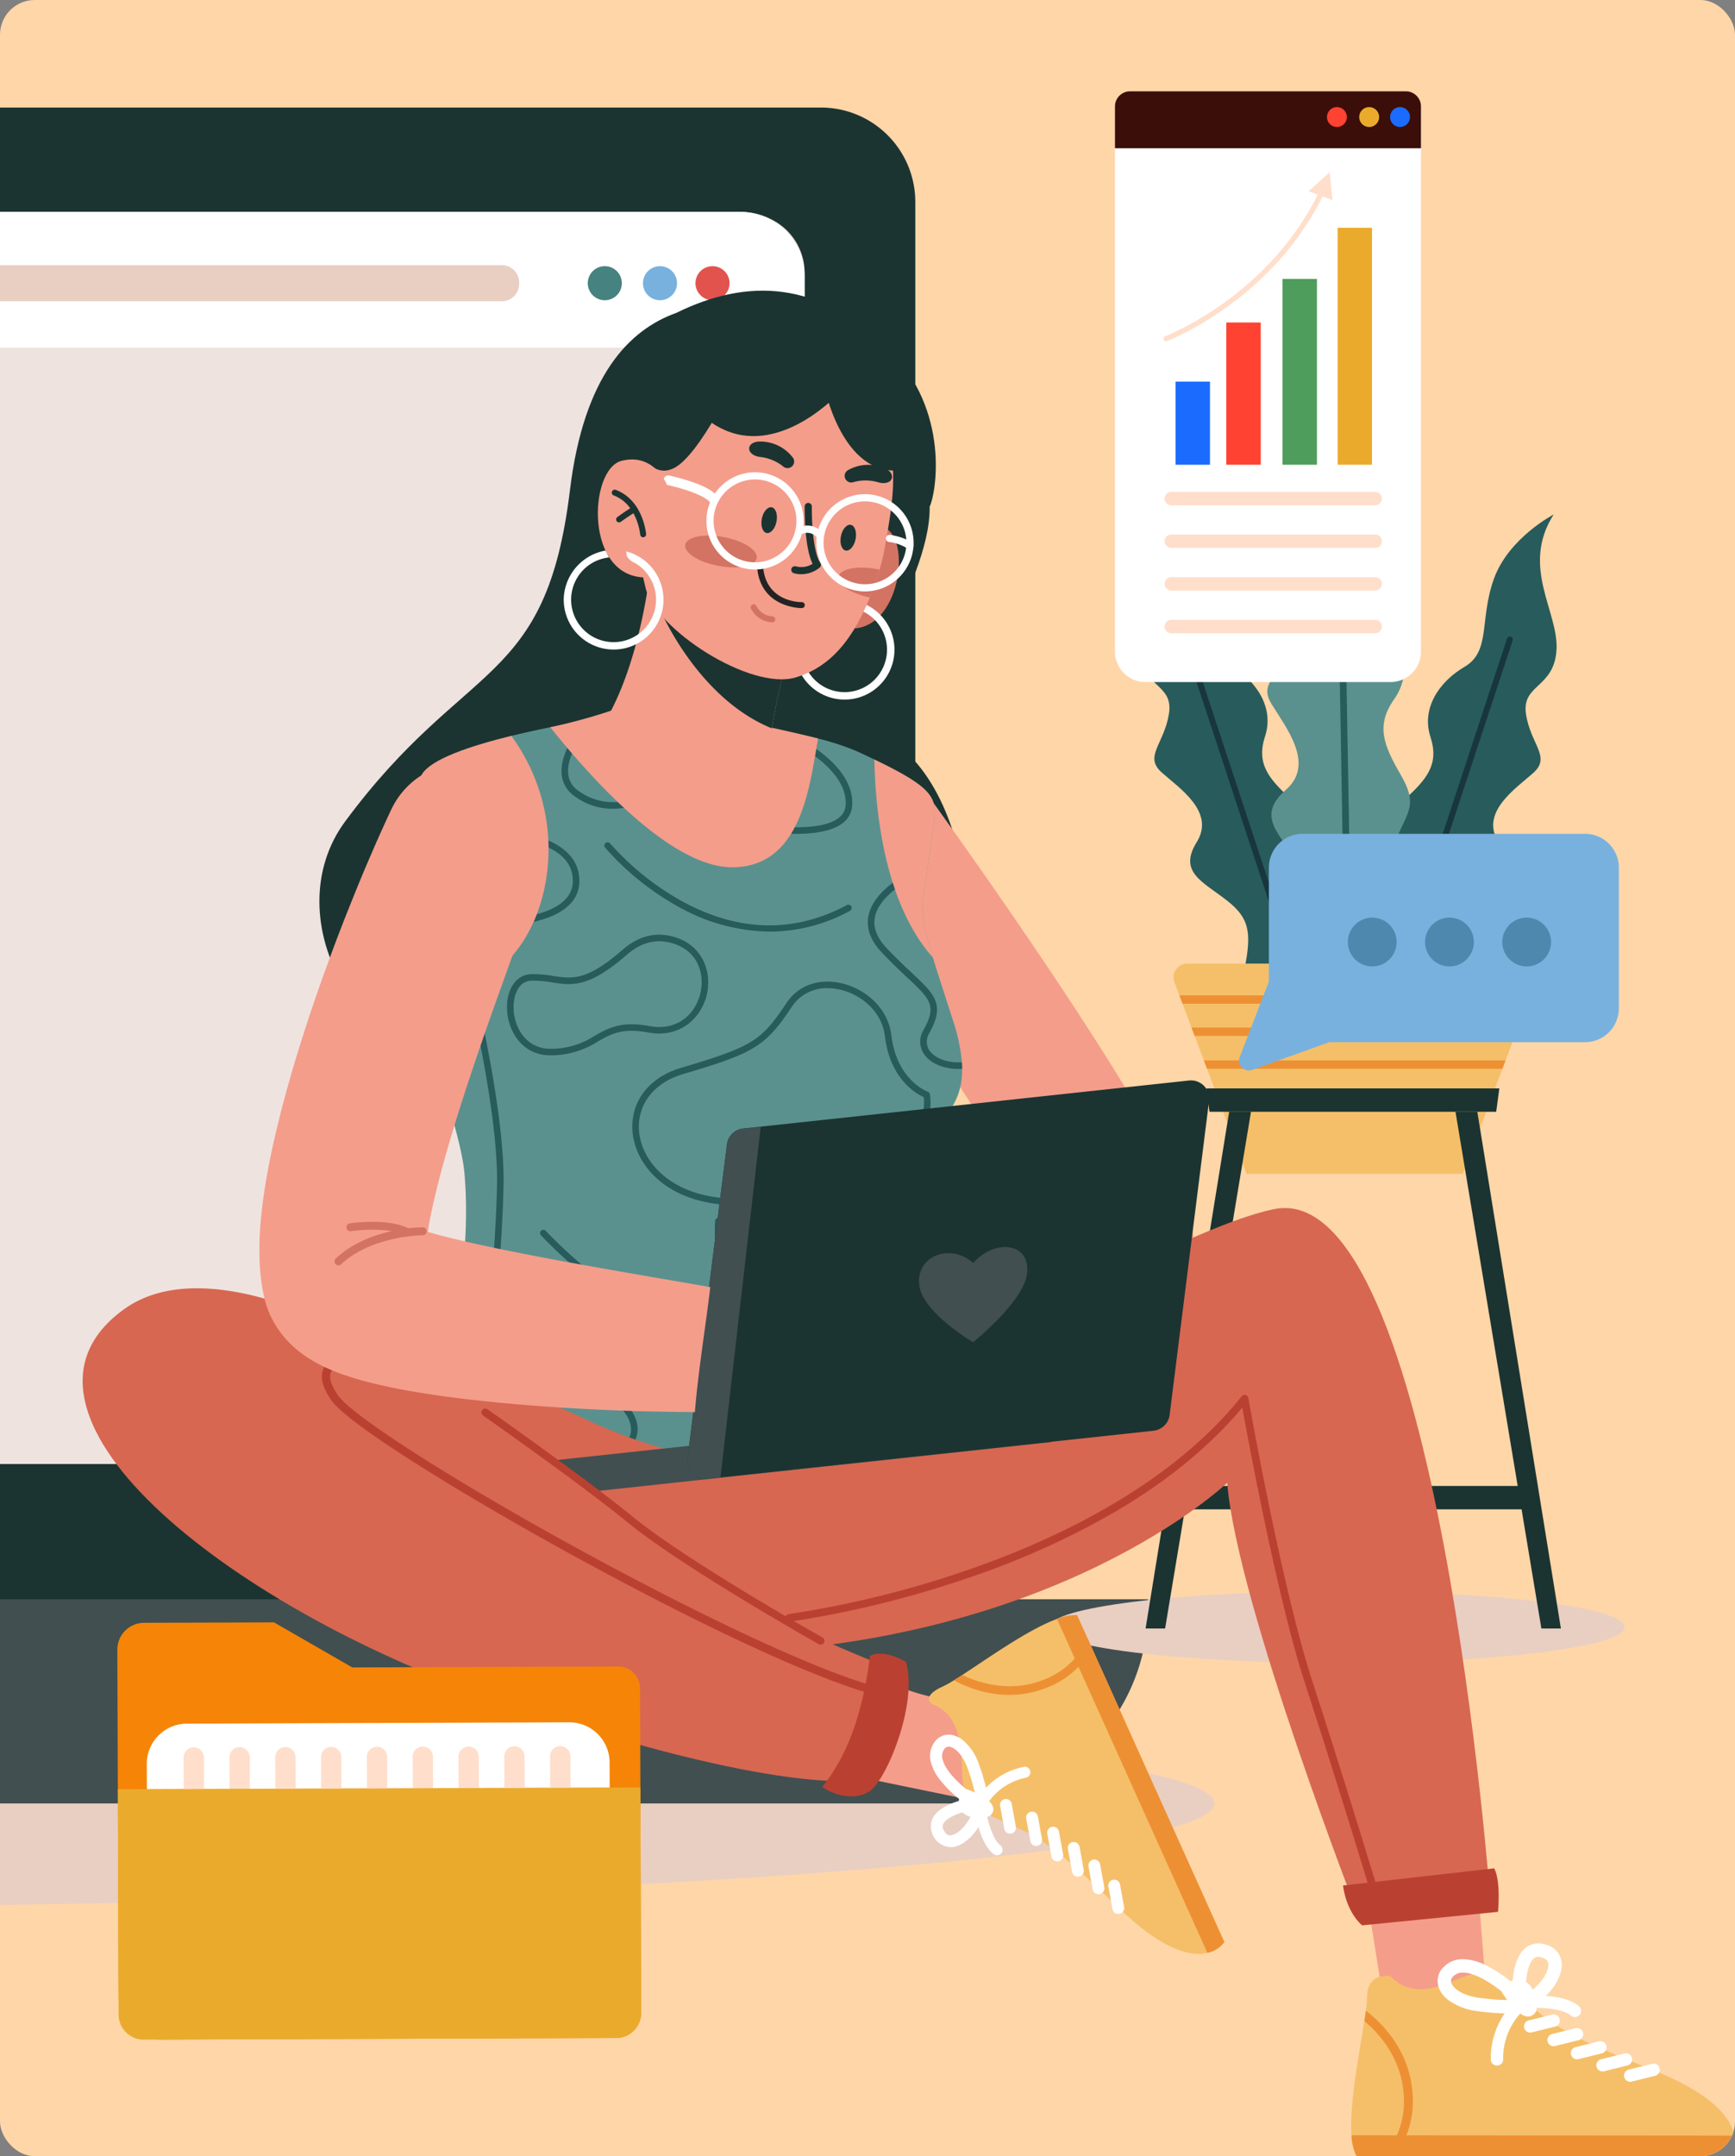 <svg xmlns="http://www.w3.org/2000/svg" xmlns:xlink="http://www.w3.org/1999/xlink" width="400" height="497" viewBox="0 0 400 497">
  <rect x="0" y="0" width="400" height="497" fill="#808080" stroke="none"/>
  <defs>
    <clipPath id="clip-path">
      <rect id="Rectángulo_406292" data-name="Rectángulo 406292" width="400" height="497" rx="8" transform="translate(180 3574)" fill="#3e7dad"/>
    </clipPath>
    <clipPath id="clip-path-2">
      <rect id="Rectángulo_406284" data-name="Rectángulo 406284" width="714.172" height="414.869" fill="none"/>
    </clipPath>
    <clipPath id="clip-path-3">
      <rect id="Rectángulo_406285" data-name="Rectángulo 406285" width="132.603" height="286.792" fill="none"/>
    </clipPath>
    <clipPath id="clip-path-4">
      <rect id="Rectángulo_406283" data-name="Rectángulo 406283" width="380.949" height="430.058" fill="none"/>
    </clipPath>
    <clipPath id="clip-path-5">
      <rect id="Rectángulo_406290" data-name="Rectángulo 406290" width="70.551" height="136.169" fill="none"/>
    </clipPath>
    <clipPath id="clip-path-6">
      <rect id="Rectángulo_406291" data-name="Rectángulo 406291" width="120.766" height="96.186" fill="none"/>
    </clipPath>
  </defs>
  <g id="Enmascarar_grupo_1098752" data-name="Enmascarar grupo 1098752" transform="translate(-180 -3574)" clip-path="url(#clip-path)">
    <g id="Grupo_1113228" data-name="Grupo 1113228">
      <rect id="Rectángulo_405481" data-name="Rectángulo 405481" width="400" height="497" rx="8" transform="translate(180 3574)" fill="#fed6a8"/>
      <g id="Grupo_1113221" data-name="Grupo 1113221" transform="translate(-254.223 3598.789)">
        <g id="Grupo_1113220" data-name="Grupo 1113220" clip-path="url(#clip-path-2)">
          <path id="Trazado_906315" data-name="Trazado 906315" d="M714.172,326.339c0,13.252-159.873,23.995-357.085,23.995S0,339.591,0,326.339s159.873-23.995,357.087-23.995,357.085,10.743,357.085,23.995" transform="translate(0 64.535)" fill="#e9cec2"/>
          <path id="Trazado_906316" data-name="Trazado 906316" d="M632.8,21.762V334.469a21.762,21.762,0,0,1-21.762,21.762H80.052A21.761,21.761,0,0,1,58.29,334.469V21.762A21.762,21.762,0,0,1,80.052,0H611.039A21.761,21.761,0,0,1,632.8,21.762" transform="translate(12.442)" fill="#1b3431"/>
          <path id="Trazado_906317" data-name="Trazado 906317" d="M602.791,33.723V294.544c0,7.675-6.639,13.9-14.832,13.9H94.16a15.25,15.25,0,0,1-11.035-4.612,13.345,13.345,0,0,1-3.8-9.287V33.723c0-7.674,6.645-13.9,14.838-13.9h493.8a15.47,15.47,0,0,1,7.505,1.911,13.748,13.748,0,0,1,7.327,11.986" transform="translate(16.931 4.232)" fill="#efe3df"/>
          <path id="Trazado_906318" data-name="Trazado 906318" d="M695.907,283.36v1.982a45.082,45.082,0,0,1-45.087,45.087H59.151a45.085,45.085,0,0,1-45.087-45.087V283.36Z" transform="translate(3.002 60.483)" fill="#414f50"/>
          <path id="Trazado_906319" data-name="Trazado 906319" d="M301.458,303.9a6.517,6.517,0,1,1-6.517-6.517,6.518,6.518,0,0,1,6.517,6.517" transform="translate(61.564 63.476)" fill="#1b3431"/>
          <path id="Trazado_906320" data-name="Trazado 906320" d="M282.486,303.9a6.517,6.517,0,1,1-6.517-6.517,6.518,6.518,0,0,1,6.517,6.517" transform="translate(57.514 63.476)" fill="#1b3431"/>
          <path id="Trazado_906321" data-name="Trazado 906321" d="M320.43,303.9a6.517,6.517,0,1,1-6.517-6.517,6.518,6.518,0,0,1,6.517,6.517" transform="translate(65.613 63.476)" fill="#1b3431"/>
          <path id="Trazado_906322" data-name="Trazado 906322" d="M508.795,303.9a6.517,6.517,0,1,1-6.517-6.517,6.518,6.518,0,0,1,6.517,6.517" transform="translate(105.82 63.476)" fill="#d76751"/>
          <path id="Trazado_906323" data-name="Trazado 906323" d="M527.767,303.9a6.517,6.517,0,1,1-6.517-6.517,6.517,6.517,0,0,1,6.517,6.517" transform="translate(109.869 63.476)" fill="#f5bf69"/>
          <path id="Trazado_906324" data-name="Trazado 906324" d="M232.039,283.36v.453c0,3.571,2.391,6.464,5.339,6.464h139.2c2.949,0,5.339-2.893,5.339-6.464v-.453Z" transform="translate(49.529 60.483)" fill="#647a7a"/>
          <path id="Trazado_906325" data-name="Trazado 906325" d="M602.791,34.662V51.09H79.322V34.662A14.851,14.851,0,0,1,94.16,19.825h493.8a14.851,14.851,0,0,1,14.832,14.837" transform="translate(16.931 4.232)" fill="#fff"/>
          <path id="Trazado_906326" data-name="Trazado 906326" d="M477.368,34.058a3.926,3.926,0,1,1-3.925-3.926,3.925,3.925,0,0,1,3.925,3.926" transform="translate(100.218 6.432)" fill="#468280"/>
          <path id="Trazado_906327" data-name="Trazado 906327" d="M487.852,34.058a3.926,3.926,0,1,1-3.926-3.926,3.926,3.926,0,0,1,3.926,3.926" transform="translate(102.456 6.432)" fill="#78b1de"/>
          <path id="Trazado_906328" data-name="Trazado 906328" d="M497.829,34.058a3.925,3.925,0,1,1-3.925-3.926,3.925,3.925,0,0,1,3.925,3.926" transform="translate(104.586 6.432)" fill="#e2534d"/>
          <path id="Trazado_906329" data-name="Trazado 906329" d="M524.037,38.251H125.314a3.984,3.984,0,0,1-3.972-3.973v-.36a3.984,3.984,0,0,1,3.972-3.973H524.037a3.984,3.984,0,0,1,3.973,3.973v.362a3.984,3.984,0,0,1-3.973,3.972" transform="translate(25.9 6.392)" fill="#e9cec2"/>
          <path id="Trazado_906330" data-name="Trazado 906330" d="M101.186,34.167v3.844a.705.705,0,0,1-1.058.61L96.8,36.7l-3.328-1.922a.7.7,0,0,1,0-1.221L96.8,31.635l3.328-1.922a.705.705,0,0,1,1.058.61Z" transform="translate(19.876 6.322)" fill="#1b3431"/>
          <path id="Trazado_906331" data-name="Trazado 906331" d="M104.587,34.167v3.844a.7.7,0,0,0,1.057.61l3.33-1.922,3.328-1.922a.7.7,0,0,0,0-1.221l-3.328-1.922-3.33-1.922a.7.7,0,0,0-1.057.61Z" transform="translate(22.324 6.322)" fill="#1b3431"/>
        </g>
      </g>
      <g id="Grupo_1113223" data-name="Grupo 1113223" transform="translate(421.953 3670.505)">
        <g id="Grupo_1113222" data-name="Grupo 1113222" clip-path="url(#clip-path-3)">
          <path id="Trazado_906332" data-name="Trazado 906332" d="M132.6,233.5c0,4.557-29.686,8.251-66.3,8.251S0,238.056,0,233.5s29.685-8.251,66.3-8.251,66.3,3.694,66.3,8.251" transform="translate(0 45.042)" fill="#e9cec2"/>
          <path id="Trazado_906333" data-name="Trazado 906333" d="M52.937,131.546S39.148,134.6,41.2,124.981s1.9-13.167-3.707-17.539-11.243-6.533-6.95-13.456-3.852-12.306-8.059-16.032.541-6.537,1.656-13.581-6.464-5.987-7.058-14.86,8.418-19.243.668-31.456c0,0,10.41,5.4,13.828,14.881s.659,16.808,6.807,20.411,10,9.839,7.911,16.237.877,9.791,5.918,14.457,3.7,6.521,3.072,12.226.632,4.356,6.4,12.151,5.918,20.569-8.753,23.126" transform="translate(3.41 3.611)" fill="#285b5c"/>
          <path id="Trazado_906334" data-name="Trazado 906334" d="M53.208,126.409a.605.605,0,0,1-.07-.149L25.549,42.521a.687.687,0,0,1,.436-.866l.013,0a.688.688,0,0,1,.856.442l27.588,83.736a.641.641,0,0,1,.035.205Z" transform="translate(5.102 8.323)" fill="#18363e"/>
          <path id="Trazado_906335" data-name="Trazado 906335" d="M69.744,131.3s13.714,3.038,11.677-6.53-1.889-13.1,3.686-17.446,11.184-6.5,6.914-13.384,3.831-12.24,8.017-15.946-.54-6.5-1.648-13.509,6.429-5.955,7.021-14.781-8.375-19.142-.665-31.289c0,0-10.355,5.369-13.756,14.8s-.655,16.718-6.771,20.3-9.947,9.786-7.868,16.15-.875,9.739-5.889,14.38-3.679,6.486-3.055,12.162-.629,4.333-6.369,12.086-5.887,20.461,8.707,23" transform="translate(11.481 3.682)" fill="#285b5c"/>
          <path id="Trazado_906336" data-name="Trazado 906336" d="M65.01,125.819a.706.706,0,0,1,.035-.2L92.487,42.321a.685.685,0,0,1,.851-.439l.013,0a.682.682,0,0,1,.433.862L66.342,126.043a.617.617,0,0,1-.07.148Z" transform="translate(13 8.369)" fill="#18363e"/>
          <path id="Trazado_906337" data-name="Trazado 906337" d="M57.626,133.241s-15.782-1.307-10.393-10.931,6.405-13.472,1.855-20.017-9.872-10.73-2.977-16.72S46.073,71.115,42.8,65.726s2.752-6.822,6.284-14-4.934-8.558-2.626-18.26S61.871,15.655,57.626,0c0,0,9.356,9.239,9.87,20.53s-4.875,18.222.514,24.124,7.442,13.858,3.079,20.017S68.78,75.45,72.629,82.122s1.8,8.213-.77,14.115-.77,4.875,2.822,15.141-.492,24-17.055,21.862" transform="translate(8.371)" fill="#5a918e"/>
          <path id="Trazado_906338" data-name="Trazado 906338" d="M57.164,127.834a.7.7,0,0,1-.025-.182L55.4,28.8a.77.77,0,0,1,.754-.784h.016a.772.772,0,0,1,.77.757l1.74,98.851a.78.78,0,0,1-.031.23Z" transform="translate(11.078 5.602)" fill="#285b5c"/>
          <path id="Trazado_906339" data-name="Trazado 906339" d="M107.176,108.969,106.034,112l-.721,1.921-2.072,5.5-.724,1.92-2.129,5.648-.721,1.918L90.54,153.14H40.68L31.553,128.9l-.721-1.918L28.7,121.339l-.725-1.92-2.071-5.5L25.187,112l-1.144-3.03a3.174,3.174,0,0,1,2.971-4.295h77.19a3.176,3.176,0,0,1,2.971,4.295" transform="translate(4.766 20.931)" fill="#f5bf69"/>
          <path id="Trazado_906340" data-name="Trazado 906340" d="M105.807,110.779l-.721,1.92h-79.4l-.721-1.92Z" transform="translate(4.991 22.152)" fill="#ed9033"/>
          <path id="Trazado_906341" data-name="Trazado 906341" d="M102.549,116.962l-.725,1.92H28.012l-.724-1.92Z" transform="translate(5.457 23.389)" fill="#ed9033"/>
          <path id="Trazado_906342" data-name="Trazado 906342" d="M99.221,123.27l-.721,1.918H30.386l-.721-1.918Z" transform="translate(5.932 24.65)" fill="#ed9033"/>
          <path id="Trazado_906343" data-name="Trazado 906343" d="M96.965,134.037h-66.1l-.719-5.384H97.685Z" transform="translate(6.027 25.727)" fill="#1b3431"/>
          <path id="Trazado_906344" data-name="Trazado 906344" d="M106,210.4H24.816l-.883-5.384h82.954Z" transform="translate(4.786 40.996)" fill="#1b3431"/>
          <path id="Trazado_906345" data-name="Trazado 906345" d="M102.311,252.24,83.043,133.14H78.008l19.8,119.1Z" transform="translate(15.599 26.624)" fill="#1b3431"/>
          <path id="Trazado_906346" data-name="Trazado 906346" d="M22.967,252.24l19.8-119.1H37.734L18.467,252.24Z" transform="translate(3.693 26.624)" fill="#1b3431"/>
        </g>
      </g>
      <g id="Grupo_1113219" data-name="Grupo 1113219" transform="translate(199.051 3641)">
        <g id="Grupo_1113218" data-name="Grupo 1113218" clip-path="url(#clip-path-4)">
          <path id="Trazado_906222" data-name="Trazado 906222" d="M141.643,180.263c36.1-1.743,68.424-13.235,89.333-9.267s20.564-50.051-.406-66.135c-15.6-11.966,7.408-35.824,7.222-55.094,1.393-2.769,4.969-22.143-9.684-36.5C212.17-2.338,195.82-2.967,179.37,5.122c-10.805,3.87-21.3,14.36-24.518,40.87-5.55,45.658-23.969,38.682-51.846,76.382-16.294,22.033,2.541,59.635,38.637,57.889" transform="translate(-42.505 0)" fill="#1b3431"/>
          <path id="Trazado_906223" data-name="Trazado 906223" d="M97.618,68.036l5.151,7.218,5.073,7.2q5.05,7.218,10.025,14.5c6.631,9.721,13.168,19.523,19.529,29.621,3.177,5.06,6.31,10.18,9.367,15.546,1.527,2.694,3.035,5.43,4.519,8.368.744,1.462,1.48,3,2.213,4.628a58.822,58.822,0,0,1,2.191,5.565l.067.2.069.224.139.452.268.9.27,1.064c.086.352.18.744.226.979.113.54.222,1.121.328,1.759s.2,1.334.283,2.176a24.473,24.473,0,0,1,.1,3.19l-.029.56-.02.284-.029.324c-.02.222-.04.421-.071.662s-.071.51-.113.764a18.072,18.072,0,0,1-1.289,4.329,17.015,17.015,0,0,1-.771,1.535q-.241.421-.5.829c-.08.128-.188.29-.3.445l-.33.463c-.23.31-.452.594-.713.9-.281.328-.574.649-.879.957-.151.153-.306.3-.463.452s-.348.315-.525.468c-.361.308-.735.6-1.117.882A16.921,16.921,0,0,1,147.751,187c-.443.211-.895.406-1.352.58s-.88.308-1.332.437c-.222.064-.445.122-.669.177s-.448.1-.645.142q-.612.12-1.232.2c-.2.024-.432.051-.6.064l-.543.036q-.544.03-1.088.027c-.328,0-.623-.016-.937-.036l-.463-.035-.436-.046c-.259-.031-.518-.066-.775-.108s-.536-.093-.731-.135c-.213-.044-.428-.093-.642-.144s-.439-.111-.6-.159c-.346-.1-.727-.217-1.035-.324a19.131,19.131,0,0,1-2.8-1.234c-.37-.2-.654-.365-.959-.547l-.4-.25-.374-.241-.348-.235-.312-.219c-.215-.151-.386-.281-.576-.421-.72-.543-1.276-1.015-1.784-1.462-1-.886-1.775-1.657-2.49-2.4-1.411-1.469-2.561-2.8-3.66-4.116-2.175-2.616-4.085-5.126-5.942-7.648-.926-1.258-1.83-2.515-2.723-3.779l-1.332-1.9-1.362-1.992a15.868,15.868,0,0,1,26.111-18.038l.177.255,1.112,1.6,1.181,1.661c.793,1.1,1.593,2.2,2.4,3.279,1.6,2.149,3.239,4.251,4.8,6.092.771.911,1.535,1.768,2.145,2.39.3.3.563.55.653.623.038.033.04.027-.1-.078l-.137-.1-.21-.144-.144-.095-.17-.1c-.146-.089-.275-.162-.483-.277a12.482,12.482,0,0,0-1.812-.789c-.222-.077-.516-.171-.775-.242l-.468-.124q-.254-.063-.509-.115c-.151-.029-.392-.077-.6-.109s-.427-.064-.642-.087l-.368-.04-.394-.031c-.268-.016-.518-.026-.8-.027-.315,0-.634,0-.951.02l-.474.035-.534.057c-.366.044-.735.1-1.1.177l-.578.126c-.2.049-.4.1-.6.159-.41.117-.778.241-1.2.4s-.828.332-1.229.525a15.117,15.117,0,0,0-2.3,1.371c-.348.248-.685.514-1.012.795-.159.139-.326.29-.472.425s-.281.266-.417.4c-.272.273-.534.561-.784.857-.231.273-.428.52-.631.793-.1.135-.2.27-.29.408l-.259.388q-.224.35-.43.711c-.292.527-.461.869-.649,1.294a13.594,13.594,0,0,0-.993,3.281c-.029.164-.053.328-.073.494l-.044.392-.027.337-.015.286a8.279,8.279,0,0,0,.015,1.013c.011.118.011.1-.005.016s-.038-.211-.077-.383c-.024-.122-.026-.082-.026-.082l.005.007c-.016-.047-.033-.093-.046-.14l-.02-.071-.009-.036-.022-.058c-.191-.572-.567-1.524-1.028-2.535s-.981-2.105-1.558-3.235c-1.141-2.247-2.442-4.6-3.788-6.963-2.707-4.732-5.651-9.528-8.669-14.307-6.053-9.564-12.438-19.1-18.931-28.572Q86.471,108,81.5,100.938l-4.983-7.045-4.994-6.967-.108-.149A16.108,16.108,0,0,1,97.6,68.007Z" transform="translate(98.828 50.421)" fill="#f49d8b"/>
          <path id="Trazado_906224" data-name="Trazado 906224" d="M219.925,223.375c.643,4,.614,7.069-.58,8.86-1.719,2.577-15.6,5.268-33.128,6.967-1.094.106-2.206.211-3.323.31-3.7.321-7.521.6-11.4.824-.9.055-1.812.1-2.72.148-29.591,1.5-61.489-.23-63.383-9.358-3.655-17.6,6.812-44.205,4.4-71.638-.972-11.071-10.222-32.875-11.07-46.589C97.425,92.018,97.06,72.453,100,67.506c2.065-3.463,10.989-6.507,20.613-8.864,2.975-.731,6.021-1.4,8.948-1.99,9.987-2.027,18.623-3.192,18.623-3.192s25.683,1.338,43.146,5.791a61.144,61.144,0,0,1,8.536,2.761c.366.155.716.314,1.059.472,1.2.561,2.317,1.088,3.361,1.593,16.627,8.033,14.35,9.551,13.076,19.418-1.876,14.516-3.4,13.64.434,26.264.31,1.023.656,2.133,1.041,3.347.948,2.995,2.127,6.626,3.578,11.117a40.98,40.98,0,0,1,2.054,9.661q.055.779.06,1.5c.093,15.06-15.2,13.827-15.2,32.822,0,11.616,2.652,23.488,5.35,33.894.131.5.259.99.388,1.48,1.562,5.939,3.1,11.356,4.107,15.922.3,1.369.558,2.665.749,3.87" transform="translate(-21.763 43.984)" fill="#5a918e"/>
          <path id="Trazado_906225" data-name="Trazado 906225" d="M156.711,79.25c-.248,5.632-6.044,8.026-10.545,9.035q.383-.861.722-1.753c3.841-1.024,8.128-3.119,8.315-7.349.193-4.329-2.836-6.741-5.6-8.029,0-.54-.02-1.081-.046-1.624,3.3,1.405,7.391,4.258,7.151,9.721" transform="translate(-42.197 57.205)" fill="#285b5c"/>
          <path id="Trazado_906226" data-name="Trazado 906226" d="M149.971,74.789a14.7,14.7,0,0,1-8.88-2.975,6.787,6.787,0,0,1-2.878-4.916c-.58-5.645,5.151-12.121,5.4-12.393a.753.753,0,1,1,1.123,1c-.055.062-5.532,6.256-5.018,11.237a5.265,5.265,0,0,0,2.273,3.853,13.677,13.677,0,0,0,13.789,1.442.754.754,0,0,1,.68,1.345,15.462,15.462,0,0,1-6.483,1.4" transform="translate(-27.768 44.637)" fill="#285b5c"/>
          <path id="Trazado_906227" data-name="Trazado 906227" d="M117.514,78.011a42.2,42.2,0,0,1-5.215-.319.753.753,0,0,1,.206-1.493c.106.015,10.652,1.4,14.753-1.928a3.87,3.87,0,0,0,1.518-2.856c.514-7.18-9.01-12.6-9.1-12.65a.753.753,0,1,1,.735-1.314c.428.239,10.452,5.948,9.874,14.07a5.387,5.387,0,0,1-2.072,3.921c-2.583,2.1-7.121,2.57-10.7,2.57" transform="translate(47.131 47.188)" fill="#285b5c"/>
          <path id="Trazado_906228" data-name="Trazado 906228" d="M160.824,189.2a.65.65,0,0,1-.084-.005.752.752,0,0,1-.665-.831c.036-.328,3.635-32.957,3.957-51.458.321-18.435-8.171-51.7-8.257-52.034a.754.754,0,1,1,1.46-.375c.086.335,8.629,33.8,8.3,52.435-.323,18.57-3.93,51.27-3.966,51.6a.753.753,0,0,1-.747.671" transform="translate(-68.493 69.056)" fill="#285b5c"/>
          <path id="Trazado_906229" data-name="Trazado 906229" d="M169.363,149.713c-14.9,0-28.194-5.727-37.689-11.389a109.39,109.39,0,0,1-22.941-18.3.754.754,0,1,1,1.121-1.008,107.723,107.723,0,0,0,22.628,18.032c12.575,7.49,31.927,15.1,52.719,8.828a.754.754,0,0,1,.436,1.444,56.119,56.119,0,0,1-16.273,2.39" transform="translate(-3.065 97.718)" fill="#285b5c"/>
          <path id="Trazado_906230" data-name="Trazado 906230" d="M146.205,148.182a56.382,56.382,0,0,1-17.168-2.916,73.6,73.6,0,0,1-15.623-7.18.754.754,0,1,1,.822-1.263c.252.162,25.387,16.239,46.431,6.974a.754.754,0,0,1,.607,1.38,37.182,37.182,0,0,1-15.069,3.006" transform="translate(13.125 112.471)" fill="#285b5c"/>
          <path id="Trazado_906231" data-name="Trazado 906231" d="M149.825,90.352a44.148,44.148,0,0,1-21.341-5.917A63.182,63.182,0,0,1,111.9,70.989a.754.754,0,0,1,1.165-.959,62.784,62.784,0,0,0,16.2,13.111c13.131,7.3,26.043,7.672,38.38,1.088a.753.753,0,0,1,.709,1.329,38.887,38.887,0,0,1-18.523,4.794" transform="translate(8.557 57.392)" fill="#285b5c"/>
          <path id="Trazado_906232" data-name="Trazado 906232" d="M151.032,110.56c-1.292-20.88-1.657-40.445,1.285-45.392,2.063-3.463,10.989-6.507,20.612-8.866,21,28.918-.642,68.6-21.9,54.258" transform="translate(-74.075 46.322)" fill="#f49d8b"/>
          <path id="Trazado_906233" data-name="Trazado 906233" d="M114.712,104.967C103.387,92.282,101.406,70.63,101.2,59.285c16.625,8.033,14.351,9.551,13.076,19.418-1.876,14.516-3.4,13.64.434,26.264" transform="translate(81.325 48.777)" fill="#f49d8b"/>
          <path id="Trazado_906234" data-name="Trazado 906234" d="M177.737,60.412c-1.925,10.311-3.607,29.674-19.841,29.674-15.8,0-36.559-25.655-41.929-32.274a133.776,133.776,0,0,0,19.5-5.764s24.8,3.91,42.266,8.363" transform="translate(-8.169 42.823)" fill="#f49d8b"/>
          <path id="Trazado_906235" data-name="Trazado 906235" d="M104,76.406c-2.027,1.586-4.125,3.8-4.626,6.423-.448,2.329.452,4.7,2.67,7.058s4.209,4.212,5.811,5.714c5.315,4.985,7.741,7.26,4.129,13.816a3.72,3.72,0,0,0-.131,3.948c1.134,1.846,4.023,3.006,7.194,2.909.118,0,.25-.011.385-.02.038.521.057,1.023.06,1.5-.131.007-.262.016-.4.018-.153.009-.308.009-.459.009-3.563,0-6.7-1.4-8.069-3.633a5.155,5.155,0,0,1,.093-5.466c3.049-5.527,1.455-7.023-3.835-11.985-1.62-1.515-3.631-3.407-5.873-5.784-2.574-2.729-3.605-5.545-3.06-8.379.631-3.27,3.244-5.893,5.6-7.656Z" transform="translate(83.276 61.611)" fill="#285b5c"/>
          <path id="Trazado_906236" data-name="Trazado 906236" d="M140.061,109.249a20.106,20.106,0,0,0,10.763-3.2c2.988-1.7,5.567-3.164,11.451-2.093.226.042.45.078.673.111,7.306,1.1,12.127-3.924,13.113-9.453.92-5.166-1.425-11.414-8.749-12.929-3.8-.786-7.444.308-10.825,3.254-8.257,7.2-11.644,6.677-15.931,6.017a26.113,26.113,0,0,0-5.14-.421c-3.374.111-5.651,3.367-5.536,7.913.135,5.394,3.607,10.8,9.989,10.8h.193m.264-16.8c4.489.691,8.365,1.287,17.152-6.371,3-2.619,6.21-3.6,9.527-2.913,6.372,1.318,8.394,6.567,7.57,11.186-.831,4.664-4.754,9.229-11.4,8.23-.208-.031-.416-.066-.625-.1-6.423-1.17-9.358.5-12.468,2.264a18.574,18.574,0,0,1-10.045,3c-.053,0-.106,0-.16,0-5.419,0-8.372-4.67-8.489-9.329-.078-3.1,1.154-6.27,4.081-6.369.2-.007.4-.009.589-.009a26.936,26.936,0,0,1,4.271.414" transform="translate(-32.03 67.009)" fill="#285b5c"/>
          <path id="Trazado_906237" data-name="Trazado 906237" d="M165.292,126.029c3.994-3.919,5.747-8.3,5.069-12.675a.756.756,0,0,0-.5-.6c-.071-.024-7.134-2.6-8.383-12.942-.8-6.638-6.3-10.825-11.387-12.032-5.308-1.258-10.1.443-12.821,4.548-5.811,8.771-7.86,10.029-24.377,14.952-7.255,2.164-11.518,7.67-11.122,14.371.4,6.848,6.1,14.68,17.927,16.738a46.89,46.89,0,0,0,8,.651c13.842,0,29.658-5.228,37.589-13.013M149.749,89.25c4.581,1.085,9.522,4.827,10.237,10.745,1.19,9.857,7.233,13.239,8.942,14.006.439,3.782-1.139,7.466-4.692,10.953-9.063,8.9-29.753,14.48-44.278,11.952-11.011-1.916-16.312-9.086-16.68-15.342-.35-5.964,3.5-10.884,10.049-12.836,16.226-4.838,18.969-6.154,25.2-15.564a9.561,9.561,0,0,1,8.224-4.276,13.033,13.033,0,0,1,2.995.363" transform="translate(24.983 71.889)" fill="#285b5c"/>
          <path id="Trazado_906238" data-name="Trazado 906238" d="M143.348,124.96a.757.757,0,0,0-.474-.735c-.953-.379-23.422-9.272-30.657-6.744a.757.757,0,0,0-.5.656c-.04.532-.9,13.107,5.228,19.921a12.615,12.615,0,0,0,9.336,4.2c.235.007.465.011.693.011,15.422,0,16.37-17.134,16.377-17.309m-1.549.465a22.765,22.765,0,0,1-2.2,7.637c-2.685,5.3-7.149,7.889-13.273,7.688a11.159,11.159,0,0,1-8.263-3.7c-5.029-5.594-4.963-15.88-4.872-18.291,6.611-1.646,25.254,5.366,28.606,6.662" transform="translate(34.088 96.286)" fill="#285b5c"/>
          <path id="Trazado_906239" data-name="Trazado 906239" d="M163.051,163.759c4.621-.324,7.564-2.339,8.075-5.527.623-3.884-2.6-8.095-7.843-10.24-4.954-2.025-4.978-5.782-5-9.759-.018-2.865-.038-5.829-2.116-7.909a9.527,9.527,0,0,0-11.019-1.311c-2.84,1.684-3.859,4.723-2.8,8.335,2.293,7.8-2.911,10.556-3.133,10.669a.754.754,0,0,0-.235,1.161c.52.611,12.555,14.609,23.242,14.609.277,0,.554-.009.829-.029m-19.257-26.835c-.866-2.942-.113-5.291,2.12-6.617a7.941,7.941,0,0,1,9.183,1.083c1.642,1.642,1.659,4.172,1.675,6.854.026,4.1.057,8.736,5.94,11.144,5.118,2.093,7.358,5.913,6.926,8.605-.392,2.437-2.831,3.992-6.693,4.262-8.906.627-19.684-10.59-22.25-13.415,1.666-1.252,5.175-4.854,3.1-11.915" transform="translate(-43.253 105.173)" fill="#285b5c"/>
          <path id="Trazado_906240" data-name="Trazado 906240" d="M117.17,156.28a15.467,15.467,0,0,1-2.238,4.743,6.765,6.765,0,0,1-5.29,3.173,4.942,4.942,0,0,1-.766-.06c-2.949-.472-5.5-3.6-7.187-8.809-2.114-6.54-1.846-11.687.795-15.289,2.656-3.627,6.992-4.7,9.442-5.029.131.5.259.99.388,1.48-2.156.264-6.245,1.2-8.622,4.446-2.335,3.192-2.524,7.878-.569,13.926,1.5,4.644,3.633,7.409,5.991,7.787,1.6.257,3.232-.636,4.6-2.512a16.358,16.358,0,0,0,2.707-7.725c.3,1.369.558,2.665.749,3.87" transform="translate(80.992 111.079)" fill="#285b5c"/>
          <path id="Trazado_906241" data-name="Trazado 906241" d="M143.9,159.631a.283.283,0,0,1-.038.046,24.525,24.525,0,0,1-3.782,3.387c-1.092.106-2.2.211-3.323.308a24.352,24.352,0,0,0,5.949-4.659c.206-.293,2.328-3.425,1.156-6.21-1-2.388-4.114-3.97-9.249-4.7-13.64-1.945-16.879,6.392-17.373,8,2.426,4.17,5.142,6.978,8.111,8.394q-1.356.079-2.72.148a24.386,24.386,0,0,1-6.854-8.064.749.749,0,0,1-.082-.534c.026-.117,2.754-11.766,19.132-9.438,5.7.811,9.207,2.7,10.428,5.618,1.553,3.707-1.236,7.543-1.356,7.7" transform="translate(24.377 120.122)" fill="#285b5c"/>
          <path id="Trazado_906242" data-name="Trazado 906242" d="M242.783,184.75c.627-17.023,3.5-33.81,5.878-50.652-11.345,4.927-22.52,9.405-32.387,15.368h-.009c-6.1,3.686-11.584,6.934-15.6,9.19-6.132,3.441-13.959,3.78-21.631,2.723-14.95-2.067-29.29-9.433-29.29-9.433s-48.141-21.82-57.167-21.091c-7.019.561,30.746,39.995,61.984,56.139,3.124,2.242,8.066,4.575,15.461,6.928,30.568,9.726,59.283.95,72.655-4.551q.025-2.31.108-4.621" transform="translate(-34.902 107.646)" fill="#d76751"/>
          <path id="Trazado_906243" data-name="Trazado 906243" d="M31.385,202.936l4.081,25.816,24.162,1.682-2.519-31.725Z" transform="translate(264.115 163.487)" fill="#f49d8b"/>
          <path id="Trazado_906244" data-name="Trazado 906244" d="M87.627,255.118l-86.417-.077a12.112,12.112,0,0,1-1.134-4.8c-.532-7.309,1.808-18.973,2.956-26.328.139-.858.259-1.662.352-2.388a25.123,25.123,0,0,0,.259-3c.005-6,5.319-4.971,5.319-4.971,8.736,8.583,18.65-4.269,24.428-.046,0,0,2.488,1.788,9.343,7.967S61.254,231.736,71.184,235.9c12.819,5.372,16.45,10.731,17.158,14.418a6.75,6.75,0,0,1-.715,4.8" transform="translate(292.467 174.94)" fill="#f5bf69"/>
          <path id="Trazado_906245" data-name="Trazado 906245" d="M87.55,238.141l-86.417-.077A12.112,12.112,0,0,1,0,233.263l88.265.078a6.75,6.75,0,0,1-.715,4.8" transform="translate(292.545 191.917)" fill="#ed9033"/>
          <path id="Trazado_906246" data-name="Trazado 906246" d="M25.094,216.39s1.546-3.771,4.974-2.568,3.08,6.863,3.08,6.863-2.062,5.142-8.055-4.294" transform="translate(302.052 175.727)" fill="#fff"/>
          <path id="Trazado_906247" data-name="Trazado 906247" d="M27.949,231.3a1.424,1.424,0,0,1-1.424-1.425,18.179,18.179,0,0,1,5.609-13.417,1.424,1.424,0,0,1,1.843,2.171,15.309,15.309,0,0,0-4.6,11.248,1.425,1.425,0,0,1-1.425,1.424" transform="translate(298.123 177.81)" fill="#fff"/>
          <path id="Trazado_906248" data-name="Trazado 906248" d="M31.963,220.561a1.42,1.42,0,0,1-.944-.359c-1.808-1.606-7.118-1.912-10.038-1.724a1.425,1.425,0,0,1-.18-2.844c.895-.056,8.835-.47,12.11,2.439a1.424,1.424,0,0,1-.948,2.488" transform="translate(312.077 177.37)" fill="#fff"/>
          <path id="Trazado_906249" data-name="Trazado 906249" d="M45.849,219.548l-.729.731.08-.011.02.088.589,2.936a3.306,3.306,0,0,1-.326.056,20.72,20.72,0,0,1-2.74.146c-.18,0-.374,0-.571,0a54.087,54.087,0,0,1-6.316-.532,13.918,13.918,0,0,1-6.8-2.645,6.361,6.361,0,0,1-2.085-2.8c-.033-.087-.06-.18-.084-.27A4.4,4.4,0,0,1,28.01,212.9a6.051,6.051,0,0,1,4.468-1.9.783.783,0,0,1,.113-.005,12.385,12.385,0,0,1,5.155,1.365,31.114,31.114,0,0,1,5.809,3.762c.153.12.3.237.443.357.727.6,1.338,1.141,1.788,1.555.4.37.68.64.8.766Zm-3.1.862c.394,0,.736-.007,1.03-.02-.6-.56-1.391-1.239-2.282-1.939v-.005a33.953,33.953,0,0,0-3.615-2.5,15.915,15.915,0,0,0-3.285-1.511,6.8,6.8,0,0,0-2.012-.348H32.52a3,3,0,0,0-2.275.944,1.356,1.356,0,0,0-.434,1.194,1.8,1.8,0,0,0,.071.27c.461,1.323,2.621,2.889,6.392,3.409.632.084,1.227.159,1.783.219a44.6,44.6,0,0,0,4.7.29" transform="translate(285.676 173.597)" fill="#fff"/>
          <path id="Trazado_906250" data-name="Trazado 906250" d="M26.124,223.57l-1.318-2.791c2.843-1.342,5.563-4.883,5.39-7.018-.042-.518-.262-1.161-1.6-1.546a1.71,1.71,0,0,0-1.688.19c-1.489,1.15-1.959,5.047-1.907,7.233l-3.086.078c-.02-.736-.1-7.276,3.1-9.752a4.767,4.767,0,0,1,4.429-.716,4.736,4.736,0,0,1,3.826,4.265c.306,3.793-3.522,8.345-7.149,10.056" transform="translate(307.722 171.963)" fill="#fff"/>
          <path id="Trazado_906251" data-name="Trazado 906251" d="M47.745,251.033l-2.566,0A18.966,18.966,0,0,0,49.836,237.2c-.41-8.54-5.528-14.3-9.085-17.3.14-.858.259-1.661.352-2.386,3.835,2.936,10.295,9.362,10.791,19.587a20.967,20.967,0,0,1-4.149,13.937" transform="translate(254.747 178.955)" fill="#ed9033"/>
          <path id="Trazado_906252" data-name="Trazado 906252" d="M23.581,222.166a1.424,1.424,0,0,1-.339-2.807l5.4-1.334a1.423,1.423,0,1,1,.684,2.763l-5.4,1.336a1.5,1.5,0,0,1-.344.042" transform="translate(310.152 179.344)" fill="#fff"/>
          <path id="Trazado_906253" data-name="Trazado 906253" d="M20.621,223.89a1.424,1.424,0,0,1-.339-2.807l5.4-1.336a1.424,1.424,0,1,1,.684,2.765l-5.4,1.336a1.5,1.5,0,0,1-.345.042" transform="translate(318.507 180.762)" fill="#fff"/>
          <path id="Trazado_906254" data-name="Trazado 906254" d="M17.661,225.548a1.424,1.424,0,0,1-.339-2.807l5.4-1.336a1.424,1.424,0,1,1,.684,2.765l-5.4,1.336a1.4,1.4,0,0,1-.345.042" transform="translate(326.863 182.126)" fill="#fff"/>
          <path id="Trazado_906255" data-name="Trazado 906255" d="M14.433,227.08a1.424,1.424,0,0,1-.339-2.807l5.4-1.334a1.423,1.423,0,1,1,.684,2.763l-5.4,1.336a1.4,1.4,0,0,1-.345.042" transform="translate(335.974 183.388)" fill="#fff"/>
          <path id="Trazado_906256" data-name="Trazado 906256" d="M10.932,228.389a1.424,1.424,0,0,1-.339-2.807l5.4-1.334a1.423,1.423,0,1,1,.684,2.763l-5.4,1.336a1.51,1.51,0,0,1-.345.042" transform="translate(345.857 184.464)" fill="#fff"/>
          <path id="Trazado_906257" data-name="Trazado 906257" d="M58.622,166.921c29.2-15.451,80.511-46.283,102.123-50.662C198.432,108.623,210.7,276.84,210.7,276.84L180.46,279.8s-28.287-72.507-30.535-100.463c0,0-39.346,37.813-119.038,39.4Z" transform="translate(113.952 95.445)" fill="#d76751"/>
          <path id="Trazado_906258" data-name="Trazado 906258" d="M29.89,203.464s.516,5.669,4.373,9.187l31.357-3.11s.7-7.14-.886-10.032Z" transform="translate(260.695 164.146)" fill="#ba4131"/>
          <path id="Trazado_906259" data-name="Trazado 906259" d="M180.74,253.6a.88.88,0,0,1-.842-.625c-.077-.248-7.632-25.057-14.739-46.9-6.274-19.283-12.889-54.936-14.438-63.512-7.481,8.926-17.358,17.015-29.388,24.062a187.3,187.3,0,0,1-34.709,15.5,233.957,233.957,0,0,1-40.268,9.794.881.881,0,0,1-.222-1.748,232.427,232.427,0,0,0,39.96-9.726c20.056-6.771,47.521-19.288,64.471-40.476a.882.882,0,0,1,1.557.4c.075.43,7.623,43.363,14.713,65.158,7.112,21.862,14.673,46.688,14.75,46.936a.881.881,0,0,1-.587,1.1.9.9,0,0,1-.257.038" transform="translate(116.638 114.889)" fill="#ba4131"/>
          <path id="Trazado_906260" data-name="Trazado 906260" d="M156.175,77.519c-16.664,22.434-36.721-4.386-36.446-10.37,6.914-13.348,8.849-31.076,8.849-31.076l32.049,17.914c-.248.982-.5,1.967-.753,2.956a135.494,135.494,0,0,0-3.062,14.263,51.262,51.262,0,0,0-.638,6.312" transform="translate(2.091 29.679)" fill="#f49d8b"/>
          <path id="Trazado_906261" data-name="Trazado 906261" d="M145.911,67.707c-17.23-6.981-25.772-27.38-25.772-27.38l28.834,13.118a135.36,135.36,0,0,0-3.062,14.261" transform="translate(12.993 33.179)" fill="#1b3431"/>
          <path id="Trazado_906262" data-name="Trazado 906262" d="M105.755,35.245s4.014-7.96,10.534-4.943,3.1,25.781-9.777,22.968Z" transform="translate(68.669 24.369)" fill="#d37363"/>
          <path id="Trazado_906263" data-name="Trazado 906263" d="M117.437,62.084a11.5,11.5,0,1,0-11.115-11.87,11.513,11.513,0,0,0,11.115,11.87m.7-21.271a9.783,9.783,0,1,1-10.1,9.456,9.793,9.793,0,0,1,10.1-9.456" transform="translate(57.85 32.163)" fill="#fff"/>
          <path id="Trazado_906264" data-name="Trazado 906264" d="M107.77,61.51c2.16,9.631,24.184,23.805,34.574,20.763,6.3-1.846,12.342-6.553,17.059-18.251.027-.062.049-.126.075-.188.277-.691.54-1.373.789-2.051.456-1.221.866-2.421,1.227-3.573.084-.273.17-.541.246-.807.213-.716.4-1.414.571-2.089q.314-1.247.518-2.37C165,40.828,167.7,27.252,157.711,18s-26.993-13.875-38.564-4.444c0,0-8.791,8.414-11.073,26.053s-1.868,14.943-.3,21.9" transform="translate(21.992 6.892)" fill="#f49d8b"/>
          <path id="Trazado_906265" data-name="Trazado 906265" d="M150.208,12.411s-8.417,18.213-14.484,21.242-9.455-6.91-9.455-6.91S141.556-.819,150.208,12.411" transform="translate(0.582 7.255)" fill="#1b3431"/>
          <path id="Trazado_906266" data-name="Trazado 906266" d="M145.968,16.879s-12.923,14.2-26.094,8.66-2.426-15.665-2.426-15.665,26.845-6.943,28.521,7" transform="translate(28.435 6.702)" fill="#1b3431"/>
          <path id="Trazado_906267" data-name="Trazado 906267" d="M102.772,14.271s4.017,21.262,17.867,19.595-2.255-24.308-11.3-24.715-6.562,5.12-6.562,5.12" transform="translate(68.153 7.511)" fill="#1b3431"/>
          <path id="Trazado_906268" data-name="Trazado 906268" d="M125.822,43.778a4.987,4.987,0,0,0,.527.055.692.692,0,0,0,.038-1.383,4.431,4.431,0,0,1-3.687-2.4.691.691,0,0,0-1.249.594,5.714,5.714,0,0,0,4.371,3.135" transform="translate(32.639 32.625)" fill="#d37363"/>
          <path id="Trazado_906269" data-name="Trazado 906269" d="M126.464,44.694a10.191,10.191,0,0,0,1.518.133.691.691,0,0,0-.026-1.382c-.35.005-8.357.026-8.919-8.352a.691.691,0,0,0-1.38.091c.49,7.322,6.055,9.086,8.806,9.509" transform="translate(37.829 28.342)" fill="#232323"/>
          <path id="Trazado_906270" data-name="Trazado 906270" d="M117.53,43.261a6.537,6.537,0,0,1-1.312-.23.827.827,0,0,1,.448-1.591,4.935,4.935,0,0,0,3.9-.567c-1.949-3.91-1.837-12.807-1.832-13.208a.827.827,0,1,1,1.653.026c-.042,2.765.228,10.483,1.949,12.943a.824.824,0,0,1-.126,1.088,6.773,6.773,0,0,1-4.677,1.538" transform="translate(47.728 22.092)" fill="#1b3431"/>
          <path id="Trazado_906271" data-name="Trazado 906271" d="M115.427,41.914c.277-.691.54-1.373.789-2.052.456-1.219.866-2.417,1.227-3.573.084-.27.168-.538.246-.806-.2-.042-.4-.086-.607-.12-4.548-.853-8.52-.062-8.86,1.768-.337,1.775,2.86,3.881,7.205,4.783" transform="translate(66.044 28.812)" fill="#d37363"/>
          <path id="Trazado_906272" data-name="Trazado 906272" d="M123.747,33.083c-.345,1.832,3.062,4.012,7.612,4.867s8.514.066,8.86-1.766-3.064-4.012-7.612-4.869-8.516-.064-8.86,1.768" transform="translate(15.19 25.481)" fill="#d37363"/>
          <path id="Trazado_906273" data-name="Trazado 906273" d="M140.187,34.937a11.205,11.205,0,1,0-11.948,10.412,11.216,11.216,0,0,0,11.948-10.412m-1.65-.113a9.552,9.552,0,1,1-8.873-10.184,9.561,9.561,0,0,1,8.873,10.184" transform="translate(26.011 18.894)" fill="#fff"/>
          <path id="Trazado_906274" data-name="Trazado 906274" d="M126.28,37.708A11.206,11.206,0,1,0,114.331,48.12,11.216,11.216,0,0,0,126.28,37.708m-1.65-.113a9.552,9.552,0,1,1-8.873-10.184A9.561,9.561,0,0,1,124.63,37.6" transform="translate(65.271 21.174)" fill="#fff"/>
          <path id="Trazado_906275" data-name="Trazado 906275" d="M119.832,32.65a2.768,2.768,0,0,0-3.751-.893l-.787-1.455a4.369,4.369,0,0,1,5.937,1.464Z" transform="translate(49.569 24.446)" fill="#fff"/>
          <path id="Trazado_906276" data-name="Trazado 906276" d="M139.907,29.7a1.1,1.1,0,0,1-.837-.478c-.1-.117-1.733-1.856-9.495-3.667a1.107,1.107,0,1,1,.5-2.156c8.93,2.083,10.607,4.216,10.851,4.622a1.108,1.108,0,0,1-1.024,1.679" transform="translate(5.233 19.223)" fill="#fff"/>
          <path id="Trazado_906277" data-name="Trazado 906277" d="M109.384,34.248a.8.8,0,0,1-.47-.19,10.289,10.289,0,0,0-4.289-1.535.827.827,0,0,1,.219-1.64c.139.02,3.4.468,5.126,1.9a.827.827,0,0,1-.585,1.46" transform="translate(81.287 25.402)" fill="#fff"/>
          <path id="Trazado_906278" data-name="Trazado 906278" d="M129.128,22.871a9.466,9.466,0,0,0-8-3.777c-2.849.219-2.933,3.013.268,3.536a10.327,10.327,0,0,1,5.357,2.134,1.528,1.528,0,0,0,2.375-1.894" transform="translate(34.675 15.689)" fill="#1b3431"/>
          <path id="Trazado_906279" data-name="Trazado 906279" d="M107.259,23.333a9.463,9.463,0,0,1,8.839-.379c2.541,1.307,1.535,3.915-1.619,3.157A10.311,10.311,0,0,0,108.713,26a1.529,1.529,0,0,1-1.455-2.669" transform="translate(69.085 18.104)" fill="#1b3431"/>
          <path id="Trazado_906280" data-name="Trazado 906280" d="M151.077,27.452s-2.876-7.73-10.559-5.8-8.645,27.288,5.886,26.884Z" transform="translate(-16.248 17.561)" fill="#f49d8b"/>
          <path id="Trazado_906281" data-name="Trazado 906281" d="M145.153,32.867c.332.532.492,1.055.828,1.584a9.788,9.788,0,1,0,6.1,1.354c-1.994-.944-2.175-1.852-2.1-2.741A11.5,11.5,0,1,1,135.535,43.8a11.671,11.671,0,0,1,9.619-10.931" transform="translate(-24.611 27.041)" fill="#fff"/>
          <path id="Trazado_906282" data-name="Trazado 906282" d="M145.641,35.4a.681.681,0,0,1-.622.736.8.8,0,0,1-.148,0,.686.686,0,0,1-.589-.62,13.955,13.955,0,0,0-1.564-4.912c-1.588,1-2.878,1.958-2.9,1.969a.665.665,0,0,1-.5.129.7.7,0,0,1-.459-.268.685.685,0,0,1,.144-.953c.058-.044,1.349-1,2.978-2.031a8.31,8.31,0,0,0-3.828-2.967.682.682,0,0,1,.481-1.276c6.265,2.35,6.97,9.876,7,10.193" transform="translate(-15.732 20.706)" fill="#1b3431"/>
          <path id="Trazado_906283" data-name="Trazado 906283" d="M121.278,30.027c-.324,1.635.17,3.113,1.1,3.3s1.958-.99,2.282-2.627-.168-3.111-1.1-3.3-1.958.99-2.282,2.625" transform="translate(35.307 22.53)" fill="#1b3431"/>
          <path id="Trazado_906284" data-name="Trazado 906284" d="M111.274,32.246c-.324,1.637.17,3.115,1.1,3.3s1.958-.99,2.282-2.627-.168-3.113-1.1-3.3-1.958.99-2.282,2.623" transform="translate(63.545 24.356)" fill="#1b3431"/>
          <path id="Trazado_906285" data-name="Trazado 906285" d="M220.759,149.268l-133.726,14.4a.543.543,0,0,1-.6-.481,7.562,7.562,0,0,1,6.71-8.325l126.749-13.647a.544.544,0,0,1,.6.481l.751,6.977a.544.544,0,0,1-.483.6" transform="translate(2.238 116.179)" fill="#414f50"/>
          <path id="Trazado_906286" data-name="Trazado 906286" d="M186.775,104.584l-9.09,72.392a4.2,4.2,0,0,1-3.713,3.645L71.149,191.691a4.192,4.192,0,0,1-4.61-4.69l9.09-72.392a4.2,4.2,0,0,1,3.713-3.647l102.823-11.07a4.2,4.2,0,0,1,4.61,4.692" transform="translate(72.918 82.166)" fill="#1b3431"/>
          <path id="Trazado_906287" data-name="Trazado 906287" d="M89.573,129.786c.815,6.321,12.406,13.1,12.406,13.1s11.613-9.276,12.446-15.776c.9-7.045-7.167-8.308-12.42-2.5-5.237-4.674-13.315-1.673-12.431,5.18" transform="translate(103.309 99.501)" fill="#414f50"/>
          <path id="Trazado_906288" data-name="Trazado 906288" d="M140.139,105.714l-9.274,80.846-2.993.321a4.193,4.193,0,0,1-4.61-4.69l9.09-72.392a4.193,4.193,0,0,1,3.713-3.645Z" transform="translate(16.194 86.976)" fill="#414f50"/>
          <path id="Trazado_906289" data-name="Trazado 906289" d="M118.7,180.627s-10.986-1.755-14.394-5.361l-7.151,22.85,26.266,5.4s-.319-19.277-4.721-22.886" transform="translate(80.445 144.2)" fill="#f49d8b"/>
          <path id="Trazado_906290" data-name="Trazado 906290" d="M132.684,242.854,98.73,167.489a11.545,11.545,0,0,0-4.632.895c-6.587,2.4-15.847,9.017-21.813,12.9-.694.458-1.347.877-1.943,1.241a24.122,24.122,0,0,1-2.519,1.405c-5.235,2.359-2.535,4.059-2.535,4.059,10.913,4.256,3.875,20.475,9.825,23.86,0,0,2.535,1.469,10.614,5.029s16.217,12.132,23.743,19.161c9.713,9.079,15.812,10.145,19.308,9.316a6.448,6.448,0,0,0,3.906-2.5" transform="translate(130.53 137.787)" fill="#f5bf69"/>
          <path id="Trazado_906291" data-name="Trazado 906291" d="M95.639,189.49s-3.013,2.065-1.314,4.841,6.591,1.407,6.591,1.407,4.118-2.774-5.277-6.248" transform="translate(108.152 155.903)" fill="#fff"/>
          <path id="Trazado_906292" data-name="Trazado 906292" d="M101.49,187.675a1.277,1.277,0,0,0-1.517-.979,16.287,16.287,0,0,0-10.7,7.439,1.276,1.276,0,0,0,2.249,1.2,13.717,13.717,0,0,1,8.988-6.148,1.277,1.277,0,0,0,.979-1.517" transform="translate(116.983 153.58)" fill="#fff"/>
          <path id="Trazado_906293" data-name="Trazado 906293" d="M99.07,201.667a1.285,1.285,0,0,0-.492-.76c-1.748-1.281-3.015-5.875-3.4-8.47a1.277,1.277,0,0,0-2.526.377c.118.795,1.25,7.831,4.417,10.151a1.276,1.276,0,0,0,2-1.3" transform="translate(112.994 157.432)" fill="#fff"/>
          <path id="Trazado_906294" data-name="Trazado 906294" d="M104.065,199.587c-.131-.086-.421-.279-.82-.561-.448-.315-1.039-.749-1.7-1.274-.131-.1-.262-.21-.4-.321a27.956,27.956,0,0,1-4.389-4.38,11.106,11.106,0,0,1-2.165-4.262.852.852,0,0,1-.016-.1,5.418,5.418,0,0,1,.822-4.271,3.943,3.943,0,0,1,3.6-1.8,2.44,2.44,0,0,1,.253.024,5.693,5.693,0,0,1,2.842,1.3,12.478,12.478,0,0,1,3.6,5.463,48.623,48.623,0,0,1,1.655,5.432c.04.173.077.341.111.5a18.165,18.165,0,0,1,.386,2.426c.015.182.013.279.013.3l-2.683.036-.082,0,0-.071-.5.775Zm-.448-7.725c-.159-.474-.334-.982-.527-1.52-1.165-3.208-2.944-4.8-4.189-4.96a1.678,1.678,0,0,0-.25-.011,1.216,1.216,0,0,0-.964.605,2.673,2.673,0,0,0-.4,2.169l.013.064a6.124,6.124,0,0,0,.684,1.7,14.169,14.169,0,0,0,1.943,2.594,29.871,29.871,0,0,0,2.871,2.694h0c.782.651,1.526,1.212,2.129,1.635-.044-.259-.1-.56-.177-.906a39.565,39.565,0,0,0-1.137-4.061" transform="translate(100.934 150.239)" fill="#fff"/>
          <path id="Trazado_906295" data-name="Trazado 906295" d="M107.39,193.695l-2.694-.629c-.64,2.743-3.23,5.791-5.133,6.042-.461.06-1.066-.011-1.657-1.112a1.535,1.535,0,0,1-.149-1.515c.727-1.52,4.052-2.667,5.979-3.031l-.512-2.718c-.651.122-6.394,1.285-7.96,4.553a4.783,4.783,0,0,0,4.661,6.564c3.381-.445,6.649-4.655,7.466-8.155" transform="translate(100.653 156.925)" fill="#fff"/>
          <path id="Trazado_906296" data-name="Trazado 906296" d="M103.178,242.854,69.224,167.489a11.545,11.545,0,0,0-4.632.895l34.68,76.975a6.448,6.448,0,0,0,3.906-2.5" transform="translate(160.036 137.787)" fill="#ed9033"/>
          <path id="Trazado_906297" data-name="Trazado 906297" d="M113.172,172.71l-1.008-2.238a18.149,18.149,0,0,1-10.244,9.487c-7.61,2.991-14.642.786-18.658-1.141-.694.459-1.347.877-1.943,1.243,4.065,2.195,12.2,5.311,21.321,1.732a20.047,20.047,0,0,0,10.532-9.083" transform="translate(119.553 140.256)" fill="#ed9033"/>
          <path id="Trazado_906298" data-name="Trazado 906298" d="M90.247,193.14a1.363,1.363,0,0,0-2.583.806l.953,5.233a1.362,1.362,0,0,0,2.679-.487l-.951-5.235a1.286,1.286,0,0,0-.1-.317" transform="translate(129.881 158.247)" fill="#fff"/>
          <path id="Trazado_906299" data-name="Trazado 906299" d="M93.553,191.543a1.362,1.362,0,0,0-2.581.8l.951,5.235a1.362,1.362,0,1,0,2.679-.488l-.951-5.233a1.4,1.4,0,0,0-.1-.317" transform="translate(120.548 156.932)" fill="#fff"/>
          <path id="Trazado_906300" data-name="Trazado 906300" d="M87.58,195.048a1.362,1.362,0,0,0-2.581.8l.951,5.235a1.362,1.362,0,1,0,2.679-.487l-.951-5.235a1.31,1.31,0,0,0-.1-.317" transform="translate(137.406 159.816)" fill="#fff"/>
          <path id="Trazado_906301" data-name="Trazado 906301" d="M84.975,196.979a1.363,1.363,0,0,0-2.583.8l.953,5.235a1.362,1.362,0,1,0,2.679-.487l-.951-5.235a1.337,1.337,0,0,0-.1-.317" transform="translate(144.763 161.406)" fill="#fff"/>
          <path id="Trazado_906302" data-name="Trazado 906302" d="M82.37,199.195a1.362,1.362,0,0,0-2.581.8l.951,5.235a1.362,1.362,0,1,0,2.679-.488l-.951-5.233a1.31,1.31,0,0,0-.1-.317" transform="translate(152.112 163.228)" fill="#fff"/>
          <path id="Trazado_906303" data-name="Trazado 906303" d="M79.855,201.736a1.362,1.362,0,0,0-2.581.8l.951,5.235a1.362,1.362,0,0,0,2.679-.487l-.951-5.235a1.311,1.311,0,0,0-.1-.317" transform="translate(159.211 165.318)" fill="#fff"/>
          <path id="Trazado_906304" data-name="Trazado 906304" d="M163.812,134.708s-30.467-16.443-48.115-3.733c-32.272,23.24,22.487,67.952,85.128,89.785S283.8,239.616,283.8,239.616s13.61-3.746,8.782-25.8c0,0-36.109-13.727-54.9-28.109s-31.6-32-73.878-51" transform="translate(-106.14 103.793)" fill="#d76751"/>
          <path id="Trazado_906305" data-name="Trazado 906305" d="M193.383,195.8a.873.873,0,0,1-.43-.113c-.314-.175-31.415-17.677-44.242-28.2-10.322-8.472-32.948-24.361-33.174-24.52a.881.881,0,1,1,1.012-1.444c.228.16,22.908,16.088,33.282,24.6,12.708,10.43,43.673,27.855,43.985,28.03a.881.881,0,0,1-.432,1.65" transform="translate(-23.226 116.302)" fill="#ba4131"/>
          <path id="Trazado_906306" data-name="Trazado 906306" d="M236.658,213.423c-13.138-3.157-39.909-15.435-71.614-32.848-23.712-13.022-51.061-29.663-55.073-35.436-2.169-3.117-2.714-5.667-1.624-7.577,1.631-2.862,6.329-3.159,8.47-3.137a.952.952,0,0,1-.007,1.9c-2.105-.015-5.769.346-6.81,2.175-.864,1.518.357,3.855,1.535,5.548,3.235,4.654,26.125,19.312,54.425,34.853,24.368,13.384,55.856,28.991,71.142,32.665Z" transform="translate(-52.65 110.598)" fill="#ba4131"/>
          <path id="Trazado_906307" data-name="Trazado 906307" d="M115.545,172.868c-1.48,11.594-4.484,22.132-11.033,30.214,0,0,5.607,4.039,10.729,1.141,3.912-2.213,11.456-20.32,8.582-29.988-3.274-1.788-6.1-2.412-8.277-1.367" transform="translate(65.99 141.81)" fill="#ba4131"/>
          <line id="Línea_2193" data-name="Línea 2193" y1="12.181" transform="translate(165.84 238.848)" fill="#f49d8b"/>
          <path id="Trazado_906308" data-name="Trazado 906308" d="M129.8,166.835c.186-2.712.5-5.25.859-7.71.718-4.916,1.657-9.506,2.71-14s2.209-8.851,3.45-13.147c1.223-4.3,2.566-8.52,3.926-12.71,2.765-8.363,5.743-16.558,8.937-24.644,1.617-4.034,3.224-8.064,4.945-12.054.859-1.994,1.715-3.99,2.6-5.98l1.353-2.986.687-1.5L160,70.544a18.978,18.978,0,0,1,34.971,14.662l-.087.237-4.242,11.465c-1.409,3.873-2.865,7.73-4.242,11.611-2.794,7.741-5.536,15.475-8.091,23.18-2.57,7.687-4.958,15.377-6.95,22.835-.5,1.865-.942,3.707-1.374,5.521s-.813,3.6-1.132,5.313c-.16.855-.3,1.7-.432,2.51,1.238.355,2.523.7,3.835,1.034,3.7.95,7.59,1.817,11.534,2.645s7.96,1.608,12,2.379c8.086,1.524,16.283,2.949,24.509,4.376l12.364,2.136.9.157c-1.146,9.608-2.765,19.17-3.554,28.812-4.258-.024-8.514-.113-12.777-.215-8.612-.252-17.236-.7-25.927-1.4-4.349-.341-8.711-.767-13.12-1.27s-8.855-1.121-13.437-1.907c-2.293-.4-4.621-.853-7.041-1.4s-4.923-1.174-7.73-2.1a49.534,49.534,0,0,1-4.655-1.792c-.864-.385-1.815-.848-2.887-1.449a28.1,28.1,0,0,1-3.76-2.517c-.383-.31-.736-.6-1.176-1l-.618-.576c-.221-.215-.459-.459-.682-.693l-.335-.359-.168-.182-.188-.217c-.25-.29-.494-.587-.731-.888-.222-.275-.51-.671-.76-1.032l-.376-.558c-.122-.188-.239-.368-.379-.605q-.4-.67-.76-1.367l-.177-.354-.19-.4q-.186-.407-.355-.822c-.113-.275-.222-.554-.324-.833s-.213-.62-.31-.931-.19-.638-.273-.961l-.12-.483-.067-.293-.315-1.558c-.047-.255-.1-.534-.139-.769l-.106-.713c-.067-.472-.137-.962-.191-1.422l-.128-1.321-.058-.662-.036-.62a68.69,68.69,0,0,1,.091-8.917" transform="translate(-88.857 49.077)" fill="#f49d8b"/>
          <path id="Trazado_906309" data-name="Trazado 906309" d="M166.389,127.209a.909.909,0,0,0,.623-.246c7.043-6.6,18.689-6.693,18.805-6.693a.911.911,0,0,0,0-1.823c-.507,0-12.475.082-20.052,7.185a.911.911,0,0,0,.623,1.577" transform="translate(-107.405 97.452)" fill="#d37363"/>
          <path id="Trazado_906310" data-name="Trazado 906310" d="M181.469,121.113a.911.911,0,0,0,.452-1.7c-4.63-2.634-13.384-1.36-13.754-1.305a.911.911,0,1,0,.27,1.8c.084-.011,8.5-1.234,12.582,1.086a.914.914,0,0,0,.45.118" transform="translate(-106.541 96.879)" fill="#d37363"/>
          <path id="Trazado_906311" data-name="Trazado 906311" d="M102.261,76.463v32.47a7.778,7.778,0,0,1-7.774,7.774H35.53l-17.8,6.385a2.263,2.263,0,0,1-2.876-2.947l6.733-17.387V76.463a7.776,7.776,0,0,1,7.778-7.774H94.487a7.776,7.776,0,0,1,7.774,7.774" transform="translate(251.901 56.514)" fill="#78b1de"/>
          <path id="Trazado_906312" data-name="Trazado 906312" d="M54.044,84.906a5.624,5.624,0,1,1-5.623-5.623,5.624,5.624,0,0,1,5.623,5.623" transform="translate(248.899 65.23)" fill="#4e88af"/>
          <path id="Trazado_906313" data-name="Trazado 906313" d="M44.277,84.906a5.624,5.624,0,1,1-5.623-5.623,5.624,5.624,0,0,1,5.623,5.623" transform="translate(276.468 65.23)" fill="#4e88af"/>
          <path id="Trazado_906314" data-name="Trazado 906314" d="M34.51,84.906a5.624,5.624,0,1,1-5.625-5.623,5.626,5.626,0,0,1,5.625,5.623" transform="translate(304.038 65.23)" fill="#4e88af"/>
        </g>
      </g>
      <g id="Grupo_1113225" data-name="Grupo 1113225" transform="translate(437.051 3595.048)">
        <g id="Grupo_1113224" data-name="Grupo 1113224" clip-path="url(#clip-path-5)">
          <path id="Trazado_906347" data-name="Trazado 906347" d="M70.551,129.13V3.48A3.48,3.48,0,0,0,67.071,0H3.48A3.48,3.48,0,0,0,0,3.48V129.13a7.039,7.039,0,0,0,7.038,7.039H63.512a7.039,7.039,0,0,0,7.039-7.039" fill="#fff"/>
          <path id="Trazado_906348" data-name="Trazado 906348" d="M59.987,95.428h-47a1.55,1.55,0,1,1,0-3.1h47a1.55,1.55,0,1,1,0,3.1" fill="#ffdecb"/>
          <path id="Trazado_906349" data-name="Trazado 906349" d="M59.987,105.258h-47a1.55,1.55,0,0,1,0-3.1h47a1.55,1.55,0,0,1,0,3.1" fill="#ffdecb"/>
          <path id="Trazado_906350" data-name="Trazado 906350" d="M59.987,115.088h-47a1.55,1.55,0,1,1,0-3.1h47a1.55,1.55,0,1,1,0,3.1" fill="#ffdecb"/>
          <path id="Trazado_906351" data-name="Trazado 906351" d="M59.987,124.919h-47a1.55,1.55,0,1,1,0-3.1h47a1.55,1.55,0,1,1,0,3.1" fill="#ffdecb"/>
          <path id="Trazado_906352" data-name="Trazado 906352" d="M70.551,3.48v9.649H0V3.48A3.48,3.48,0,0,1,3.48,0H67.071a3.48,3.48,0,0,1,3.48,3.48" fill="#3b0e09"/>
          <path id="Trazado_906353" data-name="Trazado 906353" d="M53.467,5.932a2.293,2.293,0,1,1-2.294-2.294,2.294,2.294,0,0,1,2.294,2.294" fill="#ff4231"/>
          <path id="Trazado_906354" data-name="Trazado 906354" d="M60.9,5.932a2.294,2.294,0,1,1-2.294-2.294A2.294,2.294,0,0,1,60.9,5.932" fill="#eaab2c"/>
          <path id="Trazado_906355" data-name="Trazado 906355" d="M68.02,5.932a2.293,2.293,0,1,1-2.294-2.294A2.294,2.294,0,0,1,68.02,5.932" fill="#1b6bfe"/>
          <rect id="Rectángulo_406286" data-name="Rectángulo 406286" width="7.935" height="19.174" transform="translate(13.969 66.905)" fill="#1b6bfe"/>
          <rect id="Rectángulo_406287" data-name="Rectángulo 406287" width="7.935" height="32.791" transform="translate(25.673 53.288)" fill="#ff4231"/>
          <rect id="Rectángulo_406288" data-name="Rectángulo 406288" width="7.935" height="42.839" transform="translate(38.633 43.24)" fill="#4f9d5c"/>
          <rect id="Rectángulo_406289" data-name="Rectángulo 406289" width="7.935" height="54.631" transform="translate(51.329 31.448)" fill="#eaab2c"/>
          <path id="Trazado_906356" data-name="Trazado 906356" d="M44.637,23.048l5.5,2.019L49.5,18.628Z" fill="#ffdecb"/>
          <path id="Trazado_906357" data-name="Trazado 906357" d="M11.787,57.6a.6.6,0,0,1-.208-1.153c.24-.089,24.118-9.24,35.766-33.832a.6.6,0,1,1,1.076.51C36.56,48.162,12.239,57.467,11.995,57.558a.587.587,0,0,1-.208.038" fill="#ffdecb"/>
        </g>
      </g>
      <g id="Grupo_1113227" data-name="Grupo 1113227" transform="translate(207.051 3947.958)">
        <g id="Grupo_1113226" data-name="Grupo 1113226" transform="translate(0 0)" clip-path="url(#clip-path-6)">
          <path id="Trazado_906358" data-name="Trazado 906358" d="M36.121,0,6.159.1A6.18,6.18,0,0,0,0,6.3l.28,80.3a9.6,9.6,0,0,0,9.632,9.566l105.067-.362a5.807,5.807,0,0,0,5.788-5.828l-.26-74.79a5.029,5.029,0,0,0-5.046-5.011l-61.286.211Z" transform="translate(0 0.001)" fill="#f68407"/>
          <path id="Trazado_906359" data-name="Trazado 906359" d="M120.693,65.27l-.18-51.94L.039,13.747l.18,51.94a5.807,5.807,0,0,0,5.828,5.788L114.906,71.1a5.807,5.807,0,0,0,5.788-5.828" transform="translate(0.072 24.712)" fill="#eaab2c"/>
          <path id="Trazado_906360" data-name="Trazado 906360" d="M2.379,17.681l.02,5.788L109.1,23.1l-.02-5.788a9.272,9.272,0,0,0-9.306-9.241L11.62,8.377a9.272,9.272,0,0,0-9.241,9.3" transform="translate(4.41 14.965)" fill="#fff"/>
          <path id="Trazado_906361" data-name="Trazado 906361" d="M39.639,12.326l.026,7.246-4.68.014-.026-7.243a2.34,2.34,0,1,1,4.68-.017" transform="translate(64.808 18.528)" fill="#ffdecb"/>
          <path id="Trazado_906362" data-name="Trazado 906362" d="M35.938,12.338l.026,7.246-4.68.014-.026-7.243a2.34,2.34,0,1,1,4.68-.017" transform="translate(57.947 18.55)" fill="#ffdecb"/>
          <path id="Trazado_906363" data-name="Trazado 906363" d="M32.24,12.351l.023,7.246-4.68.014-.026-7.243a2.342,2.342,0,0,1,4.683-.017" transform="translate(51.086 18.574)" fill="#ffdecb"/>
          <path id="Trazado_906364" data-name="Trazado 906364" d="M28.537,12.364l.026,7.246-4.68.014-.026-7.243a2.34,2.34,0,1,1,4.68-.017" transform="translate(44.227 18.598)" fill="#ffdecb"/>
          <path id="Trazado_906365" data-name="Trazado 906365" d="M24.836,12.377l.026,7.246-4.683.014-.023-7.243a2.34,2.34,0,0,1,4.68-.017" transform="translate(37.366 18.622)" fill="#ffdecb"/>
          <path id="Trazado_906366" data-name="Trazado 906366" d="M21.135,12.39l.026,7.246-4.68.014-.026-7.243a2.34,2.34,0,0,1,4.68-.017" transform="translate(30.505 18.646)" fill="#ffdecb"/>
          <path id="Trazado_906367" data-name="Trazado 906367" d="M17.435,12.4l.026,7.246-4.68.014-.026-7.243a2.34,2.34,0,1,1,4.68-.017" transform="translate(23.646 18.669)" fill="#ffdecb"/>
          <path id="Trazado_906368" data-name="Trazado 906368" d="M13.734,12.415l.026,7.246-4.68.014-.026-7.243a2.34,2.34,0,0,1,4.68-.017" transform="translate(16.785 18.693)" fill="#ffdecb"/>
          <path id="Trazado_906369" data-name="Trazado 906369" d="M10.033,12.428l.026,7.246-4.68.014-.026-7.243a2.34,2.34,0,0,1,4.68-.017" transform="translate(9.924 18.717)" fill="#ffdecb"/>
        </g>
      </g>
    </g>
  </g>
</svg>
